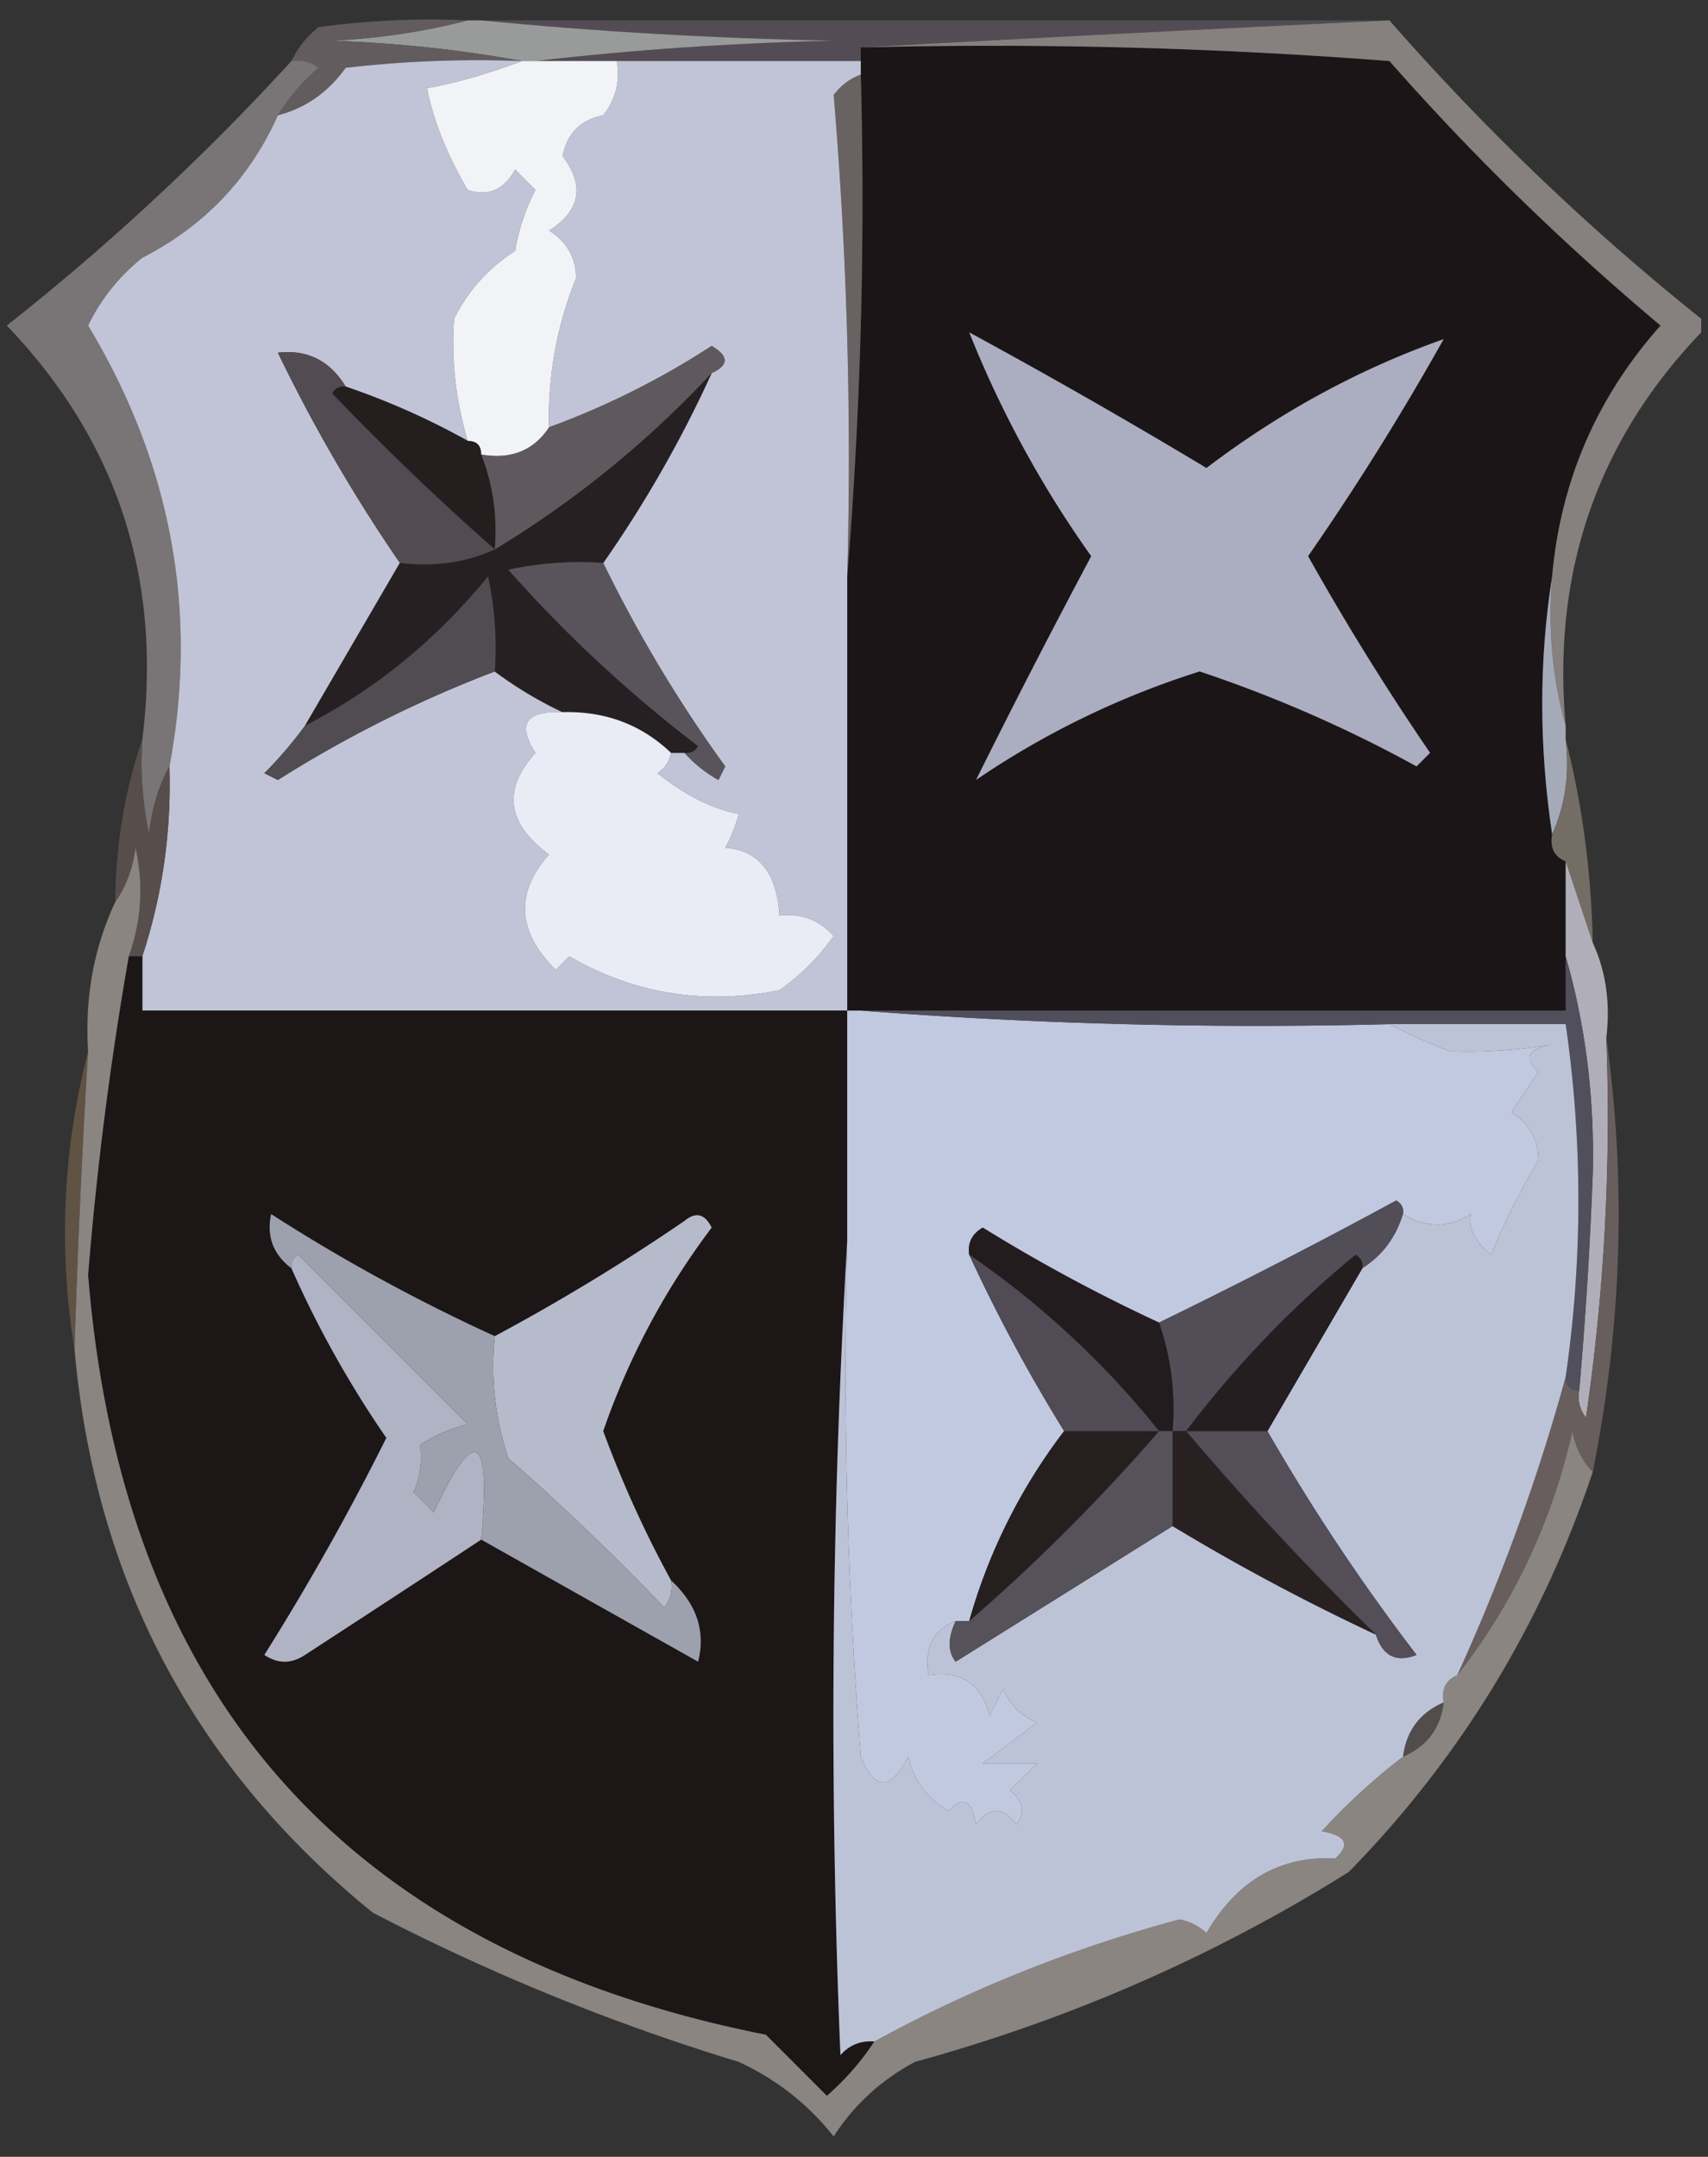 <svg xmlns="http://www.w3.org/2000/svg" width="126" height="159" style="shape-rendering:geometricPrecision;text-rendering:geometricPrecision;image-rendering:optimizeQuality;fill-rule:evenodd;clip-rule:evenodd"><rect width="100%" height="100%" fill="#333333" stroke="none"/><path style="opacity:1" fill="#544c54" d="M35.5 1.5h67c-13.57.65-26.57 1.316-39 2v1h-24a238.356 238.356 0 0 1 22-1.5 333.36 333.36 0 0 1-26-1.5z"/><path style="opacity:1" fill="#989b9a" d="M34.5 1.5h1c8.49.83 17.157 1.33 26 1.5-7.511.171-14.845.671-22 1.5h-1c-4.482-.825-9.149-1.325-14-1.5 3.525-.179 6.859-.679 10-1.5z"/><path style="opacity:1" fill="#1b1517" d="M63.5 3.5c13.017-.332 26.017 0 39 1 6.096 6.927 12.763 13.427 20 19.5-4.707 5.29-7.374 11.457-8 18.5-.972 6.17-.972 12.503 0 19-.172.992.162 1.658 1 2v11h-53v-32a342.839 342.839 0 0 0 1-37v-2z"/><path style="opacity:1" fill="#625c5f" d="M34.5 1.5c-3.141.821-6.475 1.321-10 1.5 4.851.175 9.518.675 14 1.5a84.938 84.938 0 0 0-13 .5c-1.29 1.802-2.956 2.969-5 3.5.79-1.294 1.79-2.46 3-3.5a2.427 2.427 0 0 0-2-.5c.453-.958 1.12-1.792 2-2.5a60.937 60.937 0 0 1 11-.5z"/><path style="opacity:1" fill="#797475" d="M21.5 4.5a2.427 2.427 0 0 1 2 .5 14.691 14.691 0 0 0-3 3.5c-2.085 4.655-5.418 8.155-10 10.5-1.727 1.39-3.06 3.056-4 5 6.144 10.21 8.144 21.043 6 32.5-.802 1.452-1.302 3.118-1.5 5a24.939 24.939 0 0 1-.5-7C11.975 42.658 8.642 32.492.5 24a177.302 177.302 0 0 0 21-19.5z"/><path style="opacity:1" fill="#86807e" d="M102.5 1.5a179.484 179.484 0 0 0 23 22v1c-7.674 8.018-11.008 17.685-10 29-.982-3.462-1.315-7.129-1-11 .626-7.043 3.293-13.21 8-18.5-7.237-6.073-13.904-12.573-20-19.5a381.125 381.125 0 0 0-39-1c12.43-.684 25.43-1.35 39-2z"/><path style="opacity:1" fill="#696263" d="M63.5 5.5a342.839 342.839 0 0 1-1 37 320.264 320.264 0 0 0-1-35.5c.544-.717 1.21-1.217 2-1.5z"/><path style="opacity:1" fill="#c0c4d6" d="M38.5 4.5c-2.532.952-4.866 1.618-7 2 .475 2.397 1.475 4.897 3 7.5 1.496.507 2.663.007 3.5-1.5l1.5 1.5a15.276 15.276 0 0 0-1.5 4.5 12.38 12.38 0 0 0-4.5 5c-.221 2.978.112 5.978 1 9a54.304 54.304 0 0 0-9-4c-1.165-1.916-2.832-2.75-5-2.5a117.956 117.956 0 0 0 9 15.5l-7 12a30.139 30.139 0 0 1-3 3.5l1 .5a89.661 89.661 0 0 1 16-8 29.512 29.512 0 0 0 5 3c-2.705-.12-3.371.88-2 3-2.443 2.695-2.11 5.195 1 7.5-2.516 2.836-2.349 5.669.5 8.5l1-1c4.77 2.765 9.936 3.599 15.5 2.5a16.667 16.667 0 0 0 4-4c-1.063-1.188-2.397-1.688-4-1.5-.194-3.158-1.527-4.825-4-5 .431-.794.764-1.627 1-2.5-1.915-.345-3.915-1.345-6-3 .556-.383.89-.883 1-1.5h1c.672.767 1.505 1.434 2.5 2l.5-1a100.75 100.75 0 0 1-9-15 88.524 88.524 0 0 0 8-14c1.273-.577 1.273-1.244 0-2a59.138 59.138 0 0 1-12 6c-.089-3.8.578-7.466 2-11-.029-1.53-.696-2.696-2-3.5 2.316-1.468 2.65-3.3 1-5.5.333-1.667 1.333-2.667 3-3 .929-1.189 1.262-2.522 1-4h18v1c-.79.283-1.456.783-2 1.5a320.264 320.264 0 0 1 1 35.5v32h-52v-4c1.481-4.512 2.148-9.178 2-14 2.144-11.457.144-22.29-6-32.5.94-1.944 2.273-3.61 4-5 4.582-2.345 7.915-5.845 10-10.5 2.044-.531 3.71-1.698 5-3.5a84.938 84.938 0 0 1 13-.5z"/><path style="opacity:1" fill="#272022" d="M52.5 27.5a88.524 88.524 0 0 1-8 14 24.939 24.939 0 0 0-7 .5 98.203 98.203 0 0 0 14 13c-.228.399-.562.565-1 .5h-1c-2.184-2.085-4.851-3.085-8-3a29.512 29.512 0 0 1-5-3 24.939 24.939 0 0 0-.5-7c-3.838 4.69-8.338 8.357-13.5 11l7-12c2.56.302 4.893-.032 7-1a74.64 74.64 0 0 0 16-13z"/><path style="opacity:1" fill="#241e1f" d="M25.5 28.5a54.304 54.304 0 0 1 9 4c.667 0 1 .333 1 1 .869 2.217 1.202 4.55 1 7a194.948 194.948 0 0 1-12-11.5c.228-.399.562-.565 1-.5z"/><path style="opacity:1" fill="#524b51" d="M25.5 28.5c-.438-.065-.772.101-1 .5a194.948 194.948 0 0 0 12 11.5c-2.107.968-4.44 1.302-7 1a117.956 117.956 0 0 1-9-15.5c2.168-.25 3.835.584 5 2.5z"/><path style="opacity:1" fill="#5f595d" d="M52.5 27.5a74.64 74.64 0 0 1-16 13c.202-2.45-.131-4.783-1-7 2.198.38 3.865-.287 5-2a59.138 59.138 0 0 0 12-6c1.273.756 1.273 1.423 0 2z"/><path style="opacity:1" fill="#f2f3f6" d="M38.5 4.5h7c.262 1.478-.071 2.811-1 4-1.667.333-2.667 1.333-3 3 1.65 2.2 1.316 4.032-1 5.5 1.304.804 1.971 1.97 2 3.5a27.444 27.444 0 0 0-2 11c-1.135 1.713-2.802 2.38-5 2 0-.667-.333-1-1-1-.888-3.022-1.221-6.022-1-9a12.38 12.38 0 0 1 4.5-5 15.276 15.276 0 0 1 1.5-4.5L38 12.5c-.837 1.507-2.004 2.007-3.5 1.5-1.525-2.603-2.525-5.103-3-7.5 2.134-.382 4.468-1.048 7-2z"/><path style="opacity:1" fill="#abaec1" d="M71.5 24.5a460.986 460.986 0 0 1 17.5 10c5.455-4.14 11.288-7.306 17.5-9.5a196.879 196.879 0 0 1-10 16 191.273 191.273 0 0 0 9 14.5l-1 1a96.58 96.58 0 0 0-16-7 62.691 62.691 0 0 0-16.5 8A648.086 648.086 0 0 1 80.5 41a78.636 78.636 0 0 1-9-16.5z"/><path style="opacity:1" fill="#59545b" d="M44.5 41.5a100.75 100.75 0 0 0 9 15l-.5 1c-.995-.566-1.828-1.233-2.5-2 .438.065.772-.101 1-.5a98.203 98.203 0 0 1-14-13 24.939 24.939 0 0 1 7-.5z"/><path style="opacity:1" fill="#a4aab8" d="M114.5 42.5c-.315 3.871.018 7.538 1 11v1c.302 2.56-.032 4.893-1 7-.972-6.497-.972-12.83 0-19z"/><path style="opacity:1" fill="#504c51" d="M36.5 49.5a89.661 89.661 0 0 0-16 8l-1-.5a30.139 30.139 0 0 0 3-3.5c5.162-2.643 9.662-6.31 13.5-11 .497 2.31.663 4.643.5 7z"/><path style="opacity:1" fill="#574e4c" d="M10.5 54.5c-.163 2.357.003 4.69.5 7 .198-1.882.698-3.548 1.5-5 .148 4.822-.519 9.488-2 14h-1c.935-2.613 1.101-5.28.5-8-.21 1.558-.71 2.891-1.5 4 .039-4.233.705-8.233 2-12z"/><path style="opacity:1" fill="#eaecf5" d="M41.5 52.5c3.149-.085 5.816.915 8 3-.11.617-.444 1.117-1 1.5 2.085 1.655 4.085 2.655 6 3a11.477 11.477 0 0 1-1 2.5c2.473.175 3.806 1.842 4 5 1.603-.188 2.937.312 4 1.5a16.667 16.667 0 0 1-4 4c-5.564 1.099-10.73.265-15.5-2.5l-1 1c-2.849-2.831-3.016-5.664-.5-8.5-3.11-2.305-3.443-4.805-1-7.5-1.371-2.12-.705-3.12 2-3z"/><path style="opacity:1" fill="#736d66" d="M115.5 54.5c1.225 4.79 1.892 9.79 2 15l-2-6c-.838-.342-1.172-1.008-1-2 .968-2.107 1.302-4.44 1-7z"/><path style="opacity:1" fill="#b0afb9" d="m115.5 63.5 2 6c.968 2.107 1.302 4.44 1 7a153.608 153.608 0 0 1-1.5 28 2.428 2.428 0 0 1-.5-2c.466-5.318.799-10.651 1-16 .132-5.577-.535-10.91-2-16v-7z"/><path style="opacity:1" fill="#1c1616" d="M9.5 70.5h1v4h52v17a602.096 602.096 0 0 0-.5 60c.67-.752 1.504-1.086 2.5-1a19.555 19.555 0 0 1-3.5 4l-4.5-4.5c-30.79-6.12-47.457-24.787-50-56a254.527 254.527 0 0 1 3-23.5z"/><path style="opacity:1" fill="#c1c9e1" d="M62.5 74.5h1a380.842 380.842 0 0 0 39 1 36.28 36.28 0 0 0 4.5 2c2.407.094 4.907-.073 7.5-.5-1.801.317-2.134.984-1 2l-2 3c1.304.804 1.971 1.97 2 3.5a54.434 54.434 0 0 0-3.5 7c-1.204-.97-1.704-1.97-1.5-3-1.628 1.035-3.295 1.035-5 0 .065-.438-.101-.772-.5-1a439.359 439.359 0 0 1-17.5 9 122.906 122.906 0 0 1-13-7c-.797.457-1.13 1.124-1 2 2.067 4.466 4.4 8.799 7 13a41.564 41.564 0 0 0-7 14h-1c-1.677.683-2.343 2.017-2 4 2.412-.363 3.912.637 4.5 3l1-2c.5 1.167 1.333 2 2.5 2.5l-4 3h4l-2 2c.95.718 1.117 1.551.5 2.5-1-1.333-2-1.333-3 0-.317-1.801-.984-2.134-2-1-1.585-.876-2.585-2.209-3-4-1.316 2.528-2.483 2.528-3.5 0a361.872 361.872 0 0 1-1-38v-17z"/><path style="opacity:1" fill="#524f5d" d="M115.5 70.5c1.465 5.09 2.132 10.423 2 16a321.608 321.608 0 0 1-1 16c-.667 0-1-.333-1-1a90.53 90.53 0 0 0 0-26h-13a380.842 380.842 0 0 1-39-1h52v-4z"/><path style="opacity:1" fill="#675e5d" d="M118.5 76.5c1.484 10.594 1.151 21.26-1 32-.768-.763-1.268-1.763-1.5-3-1.533 6.727-4.366 12.727-8.5 18 3.294-7.224 5.96-14.557 8-22 0 .667.333 1 1 1a2.428 2.428 0 0 0 .5 2 153.608 153.608 0 0 0 1.5-28z"/><path style="opacity:1" fill="#605344" d="M6.5 77.5a730.128 730.128 0 0 0-1 22c-1.203-7.377-.87-14.71 1-22z"/><path style="opacity:1" fill="#514e57" d="M103.5 89.5c-.526 1.73-1.526 3.064-3 4 .065-.438-.101-.772-.5-1a76.897 76.897 0 0 0-12.5 13h-1c.221-2.779-.112-5.446-1-8a439.359 439.359 0 0 0 17.5-9c.399.228.565.562.5 1z"/><path style="opacity:1" fill="#221c1e" d="M85.5 97.5c.888 2.554 1.221 5.221 1 8h-1a64.73 64.73 0 0 0-14-13c-.13-.876.203-1.543 1-2a122.906 122.906 0 0 0 13 7z"/><path style="opacity:1" fill="#b6bbcb" d="M49.5 116.5a2.427 2.427 0 0 1-.5 2 179.938 179.938 0 0 0-11.5-11 21.12 21.12 0 0 1-1-9 151.037 151.037 0 0 0 14-8.5c.832-.688 1.498-.521 2 .5a54.213 54.213 0 0 0-8 15 82.055 82.055 0 0 0 5 11z"/><path style="opacity:1" fill="#9da0ad" d="M36.5 98.5a21.12 21.12 0 0 0 1 9 179.938 179.938 0 0 1 11.5 11 2.427 2.427 0 0 0 .5-2c1.899 1.753 2.565 3.753 2 6-5.36-3.012-10.694-6.012-16-9 .715-7.863-.451-8.53-3.5-2l-1.5-1.5c.482-1.008.648-2.175.5-3.5a11.339 11.339 0 0 1 3.5-1.5L22 92.5c-.399.228-.565.562-.5 1-1.348-1.027-1.848-2.36-1.5-4a132.166 132.166 0 0 0 16.5 9z"/><path style="opacity:1" fill="#afb3c4" d="M35.5 113.5a2592.092 2592.092 0 0 1-13 8.5c-1 .667-2 .667-3 0a187.214 187.214 0 0 0 9-16 76.62 76.62 0 0 1-7-12.5c-.065-.438.101-.772.5-1L34.5 105a11.339 11.339 0 0 0-3.5 1.5c.148 1.325-.018 2.492-.5 3.5l1.5 1.5c3.049-6.53 4.215-5.863 3.5 2z"/><path style="opacity:1" fill="#8a8581" d="M9.5 70.5a254.527 254.527 0 0 0-3 23.5c2.543 31.213 19.21 49.88 50 56l4.5 4.5a19.555 19.555 0 0 0 3.5-4c7.019-3.848 14.519-6.848 22.5-9a3.944 3.944 0 0 1 2 1c2.249-3.863 5.415-5.696 9.5-5.5 1.134-1.016.8-1.683-1-2a46.094 46.094 0 0 1 6-5.5c1.762-.762 2.762-2.096 3-4-.172-.992.162-1.658 1-2 4.134-5.273 6.967-11.273 8.5-18 .232 1.237.732 2.237 1.5 3-3.758 11.246-9.758 21.079-18 29.5-9.913 6.2-20.58 10.867-32 14-2.502 1.337-4.502 3.171-6 5.5-1.878-2.374-4.212-4.208-7-5.5a158.932 158.932 0 0 1-27-11c-13.147-10.673-20.48-24.507-22-41.5.223-7.34.556-14.673 1-22-.249-3.958.418-7.624 2-11 .79-1.109 1.29-2.442 1.5-4 .601 2.72.435 5.387-.5 8z"/><path style="opacity:1" fill="#524d4c" d="M106.5 125.5c-.238 1.904-1.238 3.238-3 4 .238-1.904 1.238-3.238 3-4z"/><path style="opacity:1" fill="#bdc3d7" d="M102.5 75.5h13a90.53 90.53 0 0 1 0 26c-2.04 7.443-4.706 14.776-8 22-.838.342-1.172 1.008-1 2-1.762.762-2.762 2.096-3 4a46.094 46.094 0 0 0-6 5.5c1.8.317 2.134.984 1 2-4.085-.196-7.251 1.637-9.5 5.5a3.944 3.944 0 0 0-2-1c-7.981 2.152-15.481 5.152-22.5 9-.996-.086-1.83.248-2.5 1a602.096 602.096 0 0 1 .5-60c-.332 12.684 0 25.351 1 38 1.017 2.528 2.184 2.528 3.5 0 .415 1.791 1.415 3.124 3 4 1.016-1.134 1.683-.801 2 1 1-1.333 2-1.333 3 0 .617-.949.45-1.782-.5-2.5l2-2h-4l4-3c-1.167-.5-2-1.333-2.5-2.5l-1 2c-.588-2.363-2.088-3.363-4.5-3-.343-1.983.323-3.317 2-4-.587 1.267-.587 2.267 0 3 5.361-3.344 10.695-6.678 16-10a161.074 161.074 0 0 0 15 8c.502 1.585 1.502 2.085 3 1.5a150.454 150.454 0 0 1-11-16.5l7-12c1.474-.936 2.474-2.27 3-4 1.705 1.035 3.372 1.035 5 0-.204 1.03.296 2.03 1.5 3a54.434 54.434 0 0 1 3.5-7c-.029-1.53-.696-2.696-2-3.5l2-3c-1.134-1.016-.801-1.683 1-2-2.593.427-5.093.594-7.5.5a36.28 36.28 0 0 1-4.5-2z"/><path style="opacity:1" fill="#534e58" d="M87.5 105.5h6a150.454 150.454 0 0 0 11 16.5c-1.498.585-2.498.085-3-1.5a214.722 214.722 0 0 1-14-15z"/><path style="opacity:1" fill="#292022" d="M86.5 105.5h1a214.722 214.722 0 0 0 14 15 161.074 161.074 0 0 1-15-8v-7z"/><path style="opacity:1" fill="#565259" d="M85.5 105.5h1v7c-5.305 3.322-10.639 6.656-16 10-.587-.733-.587-1.733 0-3h1a138.71 138.71 0 0 0 14-14z"/><path style="opacity:1" fill="#261f1f" d="M78.5 105.5h7a138.71 138.71 0 0 1-14 14 41.564 41.564 0 0 1 7-14z"/><path style="opacity:1" fill="#504b54" d="M71.5 92.5a64.73 64.73 0 0 1 14 13h-7a122.168 122.168 0 0 1-7-13z"/><path style="opacity:1" fill="#251e21" d="m100.5 93.5-7 12h-6a76.897 76.897 0 0 1 12.5-13c.399.228.565.562.5 1z"/></svg>
